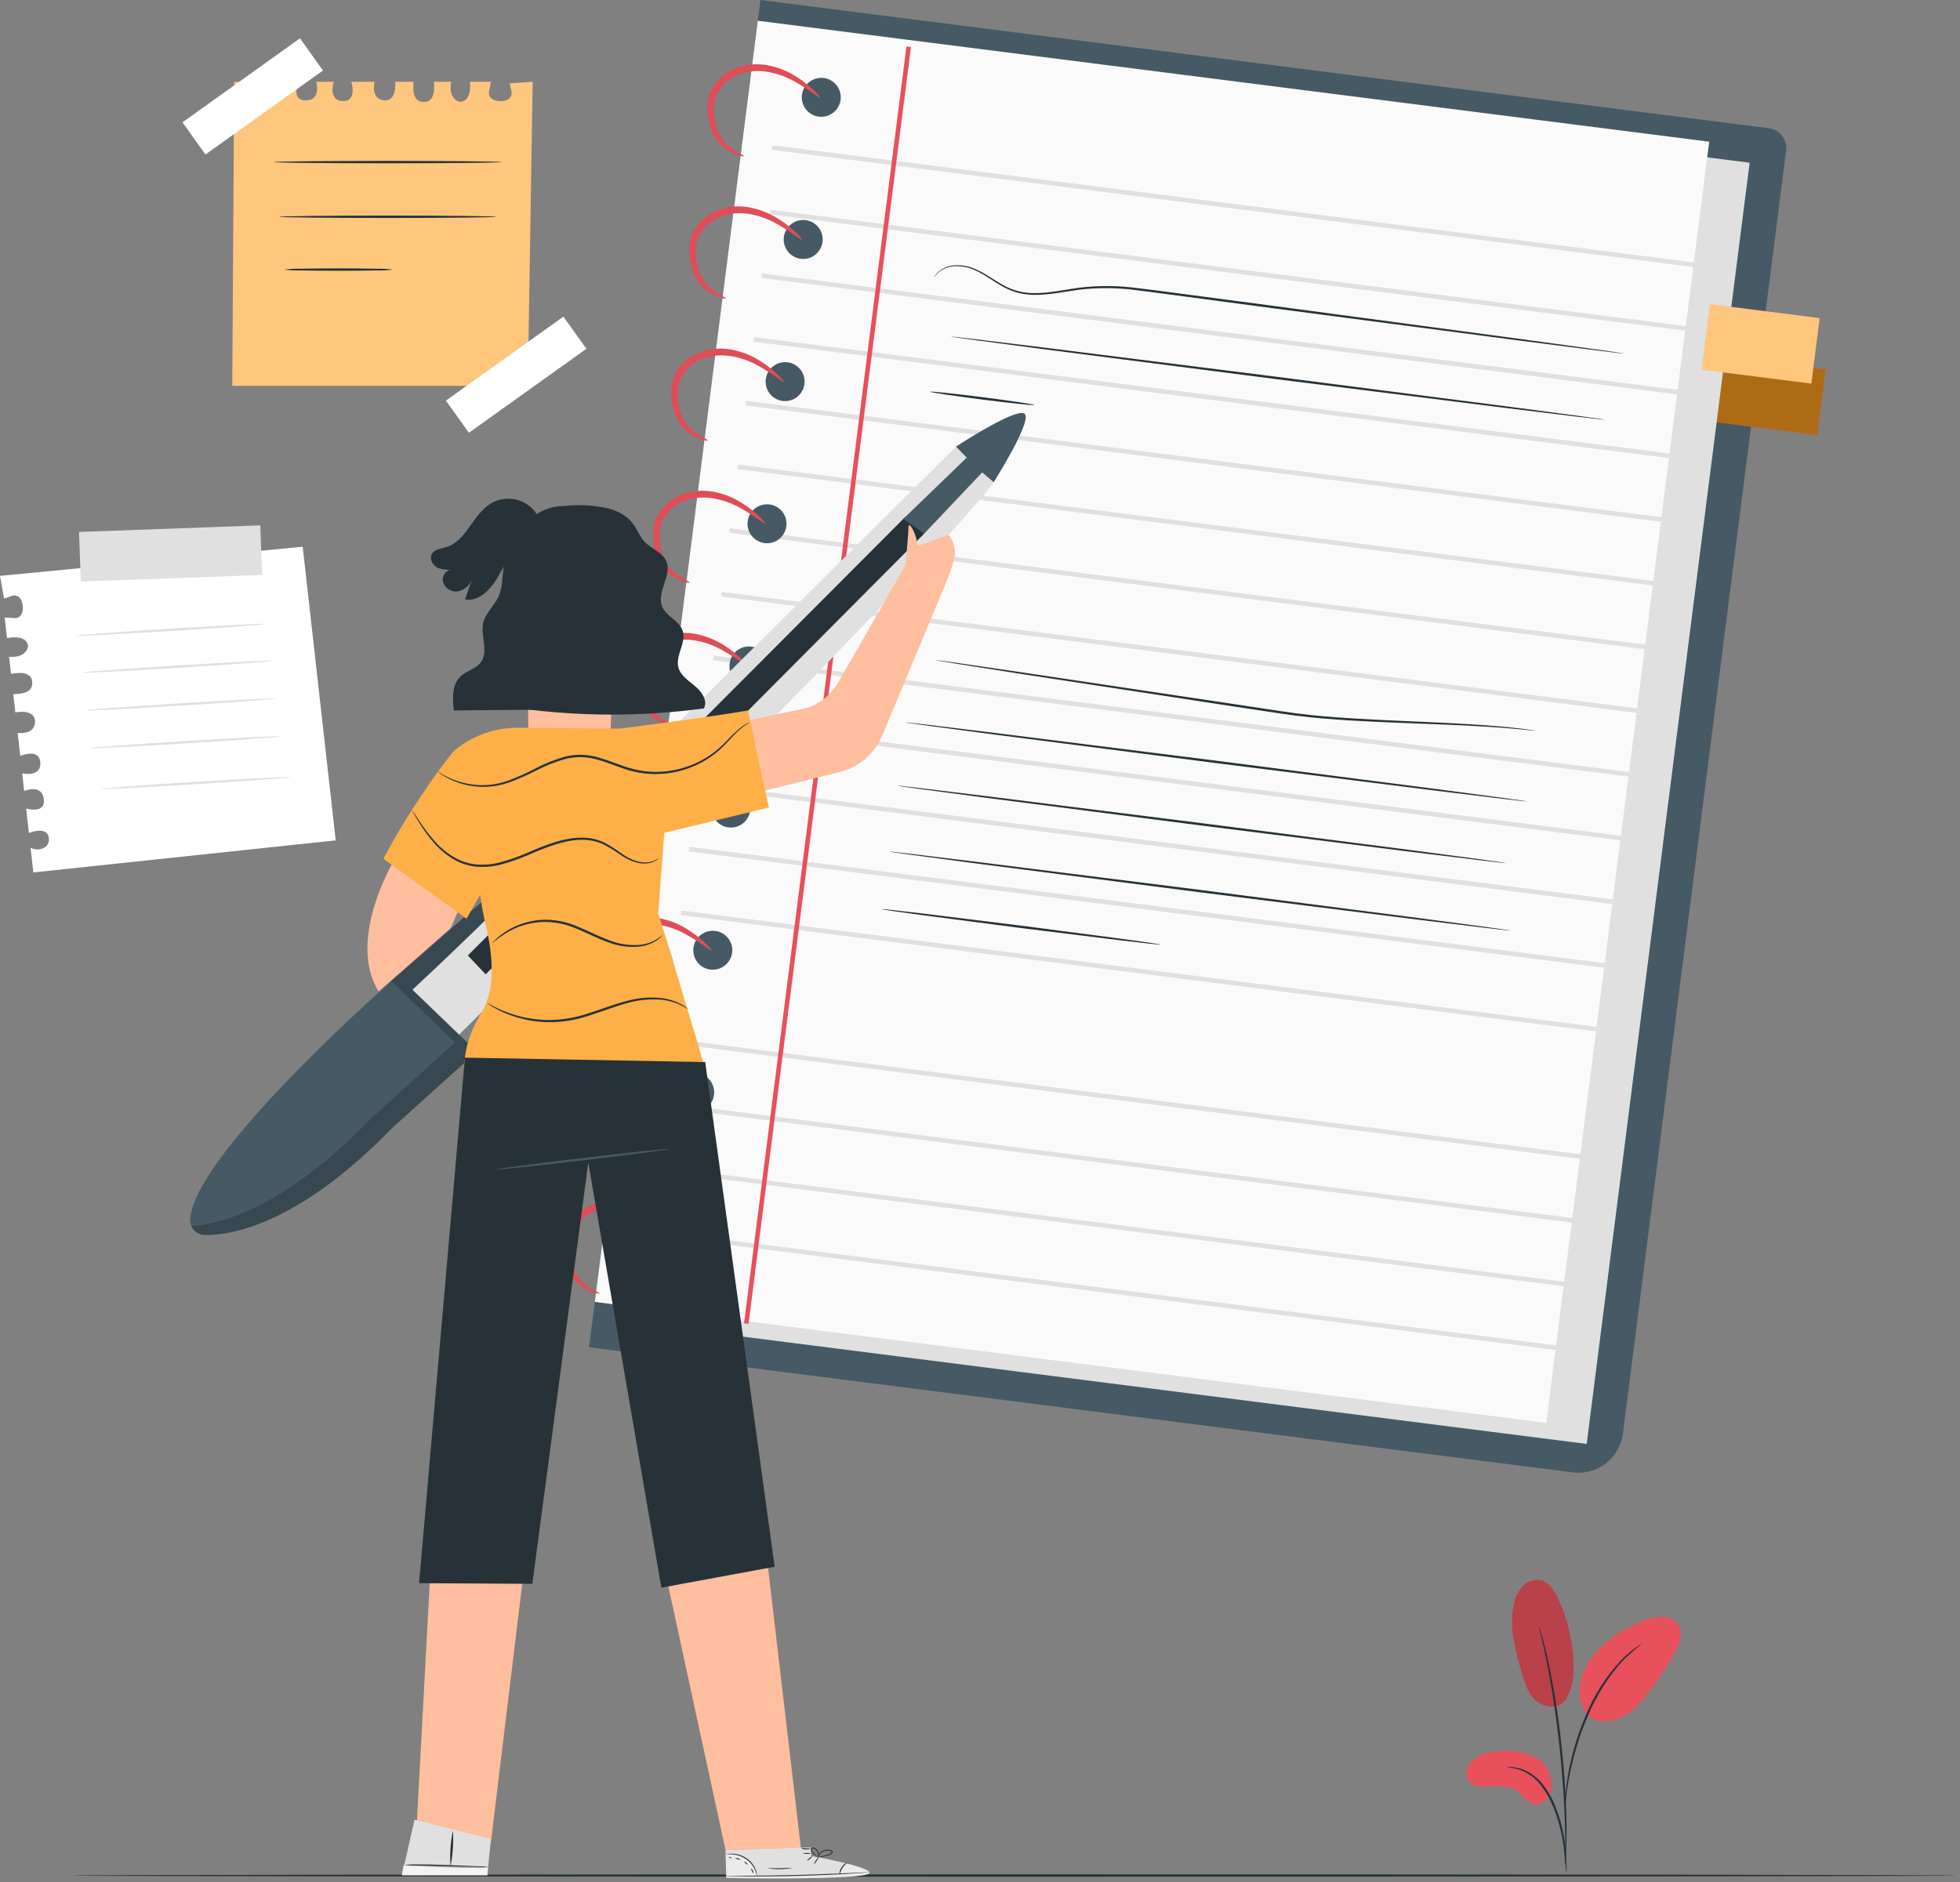 <svg width="431" height="414" viewBox="0 0 431 414" fill="none" xmlns="http://www.w3.org/2000/svg">
<rect x="0" y="0" width="431" height="414" fill="#808080" stroke="none"/>
<g clip-path="url(#clip0)">
<path d="M7.329 191.886L73.82 184.836L66.563 120.25L0 126.657L0.905 131.668L2.893 130.963C4.207 130.899 4.796 131.744 4.98 133.046C4.984 133.075 4.988 133.103 4.991 133.132C5.139 134.449 4.833 135.681 3.537 135.959L1.028 135.807L1.539 140.351C1.539 140.351 5.955 139.338 6.158 142.151C6.158 142.151 5.965 144.753 2.001 144.463L2.427 148.253C2.427 148.253 6.837 147.048 7.082 149.96C7.291 152.432 4.724 152.614 2.925 152.688L3.374 156.686C3.374 156.686 7.765 155.783 7.703 158.764C7.641 161.745 3.88 161.189 3.88 161.189L4.452 166.28C4.452 166.28 8.511 164.5 8.852 167.535C9.193 170.57 5.927 170.346 4.882 170.104L5.317 173.974C5.317 173.974 9.458 172.202 9.651 176.1C9.796 179.025 5.75 177.832 5.75 177.832L6.355 183.217C6.355 183.217 10.419 181.484 10.745 184.386C10.977 186.451 8.487 187.438 6.718 186.447L7.329 191.886Z" fill="white"/>
<path d="M57.236 115.551L17.374 117L17.771 127.912L57.633 126.462L57.236 115.551Z" fill="#E0E0E0"/>
<path d="M58.408 137.233C57.869 137.346 57.322 137.414 56.772 137.436C55.625 137.528 54.117 137.649 52.297 137.796C48.516 138.077 43.292 138.43 37.52 138.787C31.747 139.145 26.518 139.439 22.733 139.627C20.907 139.706 19.396 139.772 18.247 139.821C17.699 139.867 17.147 139.867 16.599 139.822C17.138 139.709 17.685 139.642 18.235 139.619C19.381 139.527 20.889 139.406 22.71 139.259C26.49 138.978 31.715 138.625 37.488 138.268C43.26 137.91 48.488 137.616 52.274 137.428C54.099 137.349 55.61 137.284 56.759 137.234C57.308 137.188 57.859 137.188 58.408 137.233Z" fill="#E0E0E0"/>
<path d="M59.999 145.331C59.46 145.443 58.913 145.511 58.362 145.534C57.216 145.626 55.708 145.747 53.887 145.894C50.107 146.175 44.883 146.528 39.111 146.885C33.337 147.243 28.109 147.537 24.323 147.724C22.498 147.804 20.987 147.869 19.838 147.919C19.29 147.965 18.738 147.965 18.189 147.92C18.728 147.807 19.276 147.739 19.826 147.717C20.972 147.625 22.48 147.503 24.301 147.357C28.081 147.075 33.305 146.723 39.079 146.365C44.851 146.008 50.079 145.713 53.865 145.526C55.69 145.447 57.201 145.381 58.35 145.331C58.899 145.286 59.45 145.285 59.999 145.331Z" fill="#E0E0E0"/>
<path d="M60.577 153.647C60.038 153.76 59.491 153.828 58.941 153.85C57.794 153.942 56.286 154.064 54.465 154.21C50.685 154.491 45.461 154.844 39.69 155.201C33.916 155.559 28.687 155.854 24.901 156.041C23.076 156.12 21.566 156.186 20.416 156.236C19.868 156.281 19.316 156.281 18.768 156.236C19.306 156.123 19.854 156.056 20.404 156.033C21.55 155.941 23.058 155.82 24.879 155.673C28.659 155.392 33.883 155.039 39.657 154.682C45.429 154.324 50.657 154.03 54.443 153.842C56.268 153.763 57.779 153.698 58.928 153.648C59.477 153.602 60.028 153.602 60.577 153.647Z" fill="#E0E0E0"/>
<path d="M61.589 161.96C61.05 162.072 60.503 162.14 59.953 162.162C58.806 162.255 57.299 162.376 55.478 162.523C51.698 162.804 46.474 163.157 40.702 163.514C34.928 163.872 29.7 164.166 25.914 164.353C24.089 164.433 22.578 164.498 21.429 164.548C20.88 164.594 20.328 164.594 19.78 164.549C20.319 164.436 20.866 164.368 21.416 164.346C22.562 164.254 24.07 164.132 25.891 163.986C29.671 163.704 34.896 163.352 40.669 162.994C46.441 162.637 51.669 162.342 55.455 162.155C57.28 162.076 58.791 162.01 59.94 161.96C60.489 161.915 61.041 161.914 61.589 161.96Z" fill="#E0E0E0"/>
<path d="M63.903 170.921C63.364 171.033 62.817 171.101 62.267 171.123C61.12 171.216 59.612 171.337 57.792 171.483C54.011 171.765 48.787 172.117 43.016 172.475C37.242 172.832 32.014 173.127 28.228 173.314C26.403 173.393 24.892 173.459 23.743 173.509C23.194 173.555 22.642 173.555 22.094 173.51C22.633 173.397 23.18 173.329 23.73 173.307C24.877 173.214 26.384 173.093 28.205 172.947C31.985 172.665 37.21 172.313 42.983 171.955C48.755 171.598 53.983 171.303 57.769 171.116C59.594 171.037 61.105 170.971 62.254 170.921C62.803 170.875 63.355 170.875 63.903 170.921Z" fill="#E0E0E0"/>
<path d="M51.493 17.992L51.074 84.855H116.066L117.132 17.992L112.051 18.332L112.53 20.386C112.446 21.699 111.541 22.19 110.226 22.228C110.198 22.228 110.169 22.229 110.14 22.229C108.815 22.229 107.624 21.787 107.493 20.468L107.924 17.992H103.351C103.351 17.992 103.865 22.493 101.047 22.382C101.047 22.382 98.483 21.9 99.213 17.992H95.4C95.4 17.992 96.105 22.509 93.184 22.428C90.703 22.359 90.81 19.789 90.937 17.992H86.914C86.914 17.992 87.321 22.456 84.365 22.062C81.41 21.668 82.382 17.992 82.382 17.992H77.259C77.259 17.992 78.575 22.224 75.521 22.224C72.467 22.224 73.054 19.004 73.412 17.992H69.517C69.517 17.992 70.815 22.305 66.921 22.062C63.997 21.879 65.635 17.992 65.635 17.992H60.216C60.216 17.992 61.484 22.224 58.564 22.224C56.485 22.224 55.783 19.64 56.965 17.992H51.493Z" fill="#FFC67D"/>
<path d="M65.963 8.433L40.127 26.906L45.184 33.978L71.019 15.505L65.963 8.433Z" fill="white"/>
<path d="M123.89 69.64L98.055 88.113L103.111 95.185L128.947 76.712L123.89 69.64Z" fill="white"/>
<path d="M110.239 35.651C110.073 35.691 109.902 35.709 109.731 35.703C109.339 35.717 108.858 35.733 108.276 35.752C106.932 35.773 105.123 35.801 102.922 35.835C98.402 35.882 92.157 35.911 85.26 35.911C78.36 35.911 72.115 35.882 67.594 35.835C65.394 35.801 63.584 35.773 62.241 35.752C61.659 35.733 61.178 35.717 60.786 35.703C60.615 35.709 60.444 35.691 60.278 35.651C60.444 35.611 60.615 35.593 60.786 35.599C61.178 35.585 61.659 35.569 62.241 35.55C63.584 35.529 65.394 35.501 67.594 35.467C72.115 35.42 78.36 35.391 85.26 35.391C92.157 35.391 98.402 35.42 102.922 35.467C105.123 35.501 106.932 35.529 108.276 35.55C108.858 35.569 109.339 35.585 109.731 35.599C109.902 35.593 110.073 35.611 110.239 35.651Z" fill="#263238"/>
<path d="M109.086 47.678C108.927 47.719 108.764 47.736 108.601 47.731C108.223 47.744 107.765 47.76 107.212 47.78C105.924 47.801 104.198 47.828 102.103 47.862C97.789 47.91 91.83 47.939 85.248 47.939C78.664 47.939 72.704 47.91 68.39 47.862C66.295 47.828 64.569 47.801 63.281 47.78C62.728 47.76 62.27 47.744 61.892 47.731C61.729 47.736 61.566 47.719 61.408 47.678C61.566 47.638 61.729 47.62 61.892 47.626C62.27 47.612 62.728 47.596 63.281 47.577C64.569 47.556 66.295 47.528 68.39 47.494C72.704 47.447 78.664 47.418 85.248 47.418C91.83 47.418 97.789 47.447 102.103 47.494C104.198 47.528 105.924 47.556 107.212 47.577C107.765 47.596 108.223 47.612 108.601 47.626C108.764 47.62 108.927 47.638 109.086 47.678Z" fill="#263238"/>
<path d="M86.388 59.291C85.23 59.441 84.062 59.502 82.895 59.476C80.737 59.523 77.755 59.552 74.463 59.552C71.169 59.552 68.187 59.523 66.029 59.476C64.862 59.502 63.695 59.441 62.537 59.291C63.695 59.142 64.862 59.081 66.029 59.107C68.187 59.06 71.169 59.031 74.463 59.031C77.755 59.031 80.737 59.06 82.895 59.107C84.062 59.081 85.23 59.142 86.388 59.291Z" fill="#263238"/>
<path d="M430.177 412.51C430.177 412.654 337.479 412.771 223.157 412.771C108.795 412.771 16.117 412.654 16.117 412.51C16.117 412.367 108.795 412.25 223.157 412.25C337.479 412.25 430.177 412.367 430.177 412.51Z" fill="#263238"/>
<path d="M344.341 373.729C342.569 376.259 339.127 375.421 337.531 373.877C335.934 372.333 335.26 370.095 334.646 367.961C333.243 363.085 331.828 357.969 332.871 353.004C333.123 351.499 333.784 350.092 334.782 348.937C335.287 348.369 335.933 347.943 336.655 347.703C337.377 347.462 338.15 347.416 338.895 347.568C340.631 348.027 341.71 349.727 342.49 351.344C344.786 356.119 345.99 361.346 346.013 366.645C346.179 369.121 345.596 371.589 344.341 373.729Z" fill="#E8505B"/>
<path opacity="0.2" d="M344.341 373.729C342.569 376.259 339.127 375.421 337.531 373.877C335.934 372.333 335.26 370.095 334.646 367.961C333.243 363.085 331.828 357.969 332.871 353.004C333.123 351.499 333.784 350.092 334.782 348.937C335.287 348.369 335.933 347.943 336.655 347.703C337.377 347.462 338.15 347.416 338.895 347.568C340.631 348.027 341.71 349.727 342.49 351.344C344.786 356.119 345.99 361.346 346.013 366.645C346.179 369.121 345.596 371.589 344.341 373.729Z" fill="black"/>
<path d="M337.704 386.54C334.735 385.146 331.398 384.741 328.181 385.382C326.423 385.538 324.767 386.277 323.477 387.483C322.301 388.78 322.079 391.064 323.428 392.179C324.299 392.768 325.348 393.034 326.395 392.932C328.912 392.902 331.705 392.459 333.716 393.974C334.864 394.838 335.628 396.275 337 396.7C337.686 396.858 338.406 396.789 339.05 396.503C339.693 396.217 340.226 395.728 340.568 395.112C341.222 393.85 341.366 392.386 340.972 391.021C340.809 390.073 340.429 389.175 339.863 388.398C339.296 387.621 338.557 386.985 337.704 386.54Z" fill="#E8505B"/>
<path d="M349.205 377.36C348.295 376.171 347.689 374.778 347.44 373.302C347.19 371.825 347.304 370.311 347.772 368.889C348.744 366.048 350.48 363.53 352.79 361.611C355.411 359.277 358.463 357.477 361.774 356.31C363.055 355.793 364.433 355.559 365.814 355.624C366.503 355.664 367.173 355.872 367.764 356.229C368.355 356.587 368.849 357.083 369.205 357.675C370.15 359.479 369.244 361.666 368.263 363.45C366.535 366.596 364.562 369.6 362.362 372.436C360.594 374.716 358.568 376.966 355.872 377.996C353.177 379.026 350.377 378.905 348.948 377.036" fill="#E8505B"/>
<path d="M344.461 411.891C344.367 411.515 344.313 411.129 344.301 410.742C344.219 409.905 344.117 408.855 343.995 407.605C343.839 406.06 343.604 404.524 343.29 403.003C342.878 401.151 342.319 399.335 341.617 397.572C340.929 395.812 339.996 394.157 338.844 392.658C337.906 391.438 336.709 390.443 335.338 389.744C334.408 389.283 333.412 388.972 332.385 388.824C331.999 388.809 331.615 388.754 331.241 388.658C331.627 388.61 332.018 388.604 332.405 388.64C333.471 388.721 334.514 388.993 335.484 389.442C336.927 390.123 338.193 391.129 339.183 392.382C340.384 393.901 341.353 395.591 342.057 397.395C342.77 399.183 343.325 401.03 343.718 402.914C344.015 404.454 344.22 406.01 344.33 407.574C344.429 408.906 344.467 409.985 344.485 410.731C344.519 411.117 344.511 411.506 344.461 411.891Z" fill="#263238"/>
<path d="M344.244 409.476C344.213 409.3 344.203 409.121 344.213 408.942C344.214 408.542 344.216 408.037 344.217 407.417C344.221 406.094 344.22 404.178 344.15 401.812C344.032 397.082 343.625 390.551 342.838 383.373C342.046 376.193 340.995 369.734 340.038 365.1C339.812 363.939 339.584 362.893 339.369 361.978C339.165 361.061 338.99 360.27 338.821 359.63C338.676 359.028 338.559 358.537 338.465 358.147C338.413 357.976 338.382 357.8 338.372 357.621C338.453 357.78 338.515 357.948 338.557 358.121C338.673 358.505 338.82 358.989 339 359.583C339.196 360.217 339.397 361.003 339.627 361.916C339.867 362.828 340.118 363.871 340.366 365.03C341.673 371.07 342.656 377.176 343.31 383.321C344.098 390.514 344.453 397.063 344.485 401.806C344.513 404.178 344.463 406.097 344.402 407.422C344.364 408.041 344.333 408.546 344.309 408.946C344.308 409.125 344.287 409.303 344.244 409.476Z" fill="#263238"/>
<path d="M344.213 396.843C344.175 396.312 344.179 395.78 344.224 395.25C344.283 394.226 344.423 392.746 344.712 390.933C345.061 388.812 345.53 386.712 346.116 384.643C346.816 382.104 347.694 379.617 348.746 377.201C350.571 372.758 353.188 368.683 356.47 365.175C357.039 364.574 357.646 364.01 358.286 363.486C358.565 363.25 358.812 363.015 359.063 362.829L359.768 362.343C360.192 362.022 360.64 361.735 361.109 361.484C359.564 362.7 358.095 364.01 356.712 365.407C353.539 368.944 350.992 372.996 349.181 377.39C348.138 379.787 347.255 382.25 346.536 384.763C345.935 386.813 345.436 388.891 345.043 390.99C344.714 392.785 344.523 394.25 344.408 395.265C344.384 395.795 344.319 396.323 344.213 396.843Z" fill="#263238"/>
<path d="M345.876 323.842L129.528 296.329L167.212 0L388.93 28.196C390.095 28.344 391.152 28.949 391.871 29.877C392.59 30.805 392.91 31.98 392.762 33.145L356.877 315.323C356.548 317.912 355.204 320.264 353.141 321.861C351.078 323.459 348.464 324.171 345.876 323.842Z" fill="#455A64"/>
<path d="M374.618 77.856L372.785 92.269L399.604 95.68L401.437 81.267L374.618 77.856Z" fill="#E8505B"/>
<path d="M374.618 77.856L372.785 92.269L399.604 95.68L401.437 81.267L374.618 77.856Z" fill="#AE6B16"/>
<path d="M384.743 35.794L175.524 9.188L139.689 290.973L348.908 317.58L384.743 35.794Z" fill="#E0E0E0"/>
<path d="M375.851 31.169L166.632 4.562L130.797 286.348L340.016 312.955L375.851 31.169Z" fill="#FAFAFA"/>
<path d="M169.809 32.453L378.294 58.966" stroke="#E0E0E0" stroke-miterlimit="10"/>
<path d="M169.344 46.629L377.83 73.142" stroke="#E0E0E0" stroke-miterlimit="10"/>
<path d="M167.562 60.641L376.048 87.154" stroke="#E0E0E0" stroke-miterlimit="10"/>
<path d="M165.781 74.652L374.266 101.166" stroke="#E0E0E0" stroke-miterlimit="10"/>
<path d="M163.999 88.664L372.484 115.177" stroke="#E0E0E0" stroke-miterlimit="10"/>
<path d="M162.217 102.676L370.702 129.189" stroke="#E0E0E0" stroke-miterlimit="10"/>
<path d="M160.435 116.688L368.92 143.201" stroke="#E0E0E0" stroke-miterlimit="10"/>
<path d="M158.653 130.699L367.139 157.213" stroke="#E0E0E0" stroke-miterlimit="10"/>
<path d="M156.871 144.711L365.357 171.224" stroke="#E0E0E0" stroke-miterlimit="10"/>
<path d="M155.089 158.723L363.575 185.236" stroke="#E0E0E0" stroke-miterlimit="10"/>
<path d="M153.308 172.734L361.793 199.248" stroke="#E0E0E0" stroke-miterlimit="10"/>
<path d="M151.526 186.746L360.011 213.259" stroke="#E0E0E0" stroke-miterlimit="10"/>
<path d="M149.744 200.758L358.229 227.271" stroke="#E0E0E0" stroke-miterlimit="10"/>
<path d="M146.18 228.781L354.666 255.295" stroke="#E0E0E0" stroke-miterlimit="10"/>
<path d="M144.398 242.793L352.883 269.306" stroke="#E0E0E0" stroke-miterlimit="10"/>
<path d="M142.616 256.805L351.102 283.318" stroke="#E0E0E0" stroke-miterlimit="10"/>
<path d="M140.834 270.816L349.32 297.33" stroke="#E0E0E0" stroke-miterlimit="10"/>
<path d="M199.82 10.285L164.108 291.099" stroke="#E8505B" stroke-miterlimit="10"/>
<path d="M184.848 21.946C184.741 22.788 184.387 23.578 183.831 24.218C183.274 24.858 182.541 25.319 181.722 25.542C180.904 25.765 180.038 25.741 179.234 25.472C178.43 25.203 177.723 24.701 177.204 24.031C176.685 23.36 176.376 22.551 176.317 21.705C176.257 20.859 176.45 20.014 176.871 19.278C177.292 18.541 177.922 17.946 178.681 17.568C179.44 17.189 180.294 17.044 181.135 17.151C181.694 17.223 182.233 17.403 182.722 17.682C183.211 17.962 183.64 18.335 183.985 18.78C184.329 19.225 184.583 19.734 184.731 20.277C184.879 20.82 184.919 21.388 184.848 21.946Z" fill="#455A64"/>
<path d="M180.872 53.212C180.765 54.053 180.411 54.844 179.855 55.484C179.298 56.124 178.564 56.585 177.746 56.808C176.928 57.031 176.062 57.007 175.258 56.737C174.453 56.468 173.747 55.967 173.228 55.296C172.708 54.626 172.4 53.816 172.341 52.97C172.281 52.124 172.474 51.28 172.895 50.543C173.316 49.807 173.946 49.212 174.705 48.833C175.464 48.455 176.318 48.31 177.159 48.417C177.718 48.488 178.257 48.669 178.746 48.948C179.235 49.227 179.664 49.6 180.009 50.045C180.353 50.491 180.607 51 180.755 51.543C180.903 52.086 180.943 52.653 180.872 53.212Z" fill="#455A64"/>
<path d="M176.895 84.478C176.788 85.319 176.434 86.11 175.878 86.75C175.322 87.39 174.588 87.85 173.77 88.074C172.952 88.297 172.085 88.272 171.281 88.003C170.477 87.734 169.77 87.233 169.251 86.562C168.732 85.891 168.423 85.082 168.364 84.236C168.305 83.39 168.498 82.545 168.919 81.809C169.339 81.073 169.969 80.478 170.728 80.099C171.487 79.721 172.341 79.576 173.183 79.683C174.311 79.826 175.336 80.412 176.032 81.311C176.728 82.21 177.039 83.349 176.895 84.478Z" fill="#455A64"/>
<path d="M172.919 115.743C172.812 116.584 172.458 117.375 171.902 118.015C171.346 118.655 170.612 119.116 169.794 119.339C168.975 119.562 168.109 119.538 167.305 119.269C166.501 119 165.794 118.498 165.275 117.828C164.756 117.157 164.447 116.348 164.388 115.502C164.329 114.655 164.522 113.811 164.943 113.075C165.363 112.338 165.993 111.743 166.752 111.365C167.511 110.986 168.365 110.841 169.207 110.948C169.765 111.019 170.304 111.2 170.793 111.479C171.282 111.759 171.711 112.132 172.056 112.577C172.401 113.022 172.654 113.531 172.803 114.074C172.951 114.617 172.99 115.184 172.919 115.743Z" fill="#455A64"/>
<path d="M168.943 147.009C168.836 147.85 168.482 148.641 167.926 149.281C167.37 149.921 166.636 150.382 165.818 150.605C164.999 150.828 164.133 150.803 163.329 150.534C162.525 150.265 161.818 149.764 161.299 149.093C160.78 148.423 160.471 147.613 160.412 146.767C160.353 145.921 160.546 145.077 160.966 144.34C161.387 143.604 162.017 143.009 162.776 142.63C163.535 142.252 164.389 142.107 165.23 142.214C166.359 142.357 167.384 142.943 168.08 143.842C168.776 144.742 169.087 145.881 168.943 147.009Z" fill="#455A64"/>
<path d="M164.967 178.274C164.86 179.116 164.506 179.906 163.95 180.547C163.393 181.187 162.66 181.647 161.842 181.87C161.023 182.094 160.157 182.069 159.353 181.8C158.549 181.531 157.842 181.029 157.323 180.359C156.804 179.688 156.495 178.879 156.436 178.033C156.377 177.187 156.57 176.342 156.99 175.606C157.411 174.869 158.041 174.274 158.8 173.896C159.559 173.517 160.413 173.373 161.254 173.48C161.813 173.551 162.352 173.731 162.841 174.01C163.33 174.29 163.759 174.663 164.104 175.108C164.449 175.553 164.702 176.062 164.85 176.605C164.999 177.149 165.038 177.716 164.967 178.274Z" fill="#455A64"/>
<path d="M160.991 209.54C160.884 210.381 160.53 211.172 159.974 211.812C159.417 212.452 158.684 212.913 157.865 213.136C157.047 213.359 156.181 213.335 155.377 213.066C154.573 212.797 153.866 212.295 153.347 211.624C152.828 210.954 152.519 210.144 152.46 209.298C152.4 208.452 152.593 207.608 153.014 206.871C153.435 206.135 154.065 205.54 154.824 205.162C155.583 204.783 156.437 204.638 157.278 204.745C157.837 204.816 158.376 204.997 158.865 205.276C159.354 205.555 159.783 205.928 160.128 206.374C160.473 206.819 160.726 207.328 160.874 207.871C161.023 208.414 161.062 208.981 160.991 209.54Z" fill="#455A64"/>
<path d="M157.015 240.806C156.908 241.647 156.554 242.438 155.998 243.078C155.441 243.718 154.708 244.179 153.889 244.402C153.071 244.625 152.205 244.6 151.401 244.331C150.597 244.062 149.89 243.561 149.371 242.89C148.852 242.22 148.543 241.41 148.484 240.564C148.424 239.718 148.617 238.873 149.038 238.137C149.459 237.401 150.089 236.806 150.848 236.427C151.607 236.049 152.461 235.904 153.302 236.011C154.43 236.154 155.455 236.74 156.152 237.639C156.848 238.538 157.159 239.677 157.015 240.806Z" fill="#455A64"/>
<path d="M153.039 272.071C152.932 272.913 152.578 273.703 152.022 274.343C151.465 274.983 150.732 275.444 149.913 275.667C149.095 275.89 148.229 275.866 147.425 275.597C146.62 275.328 145.914 274.826 145.395 274.156C144.875 273.485 144.567 272.676 144.508 271.83C144.448 270.984 144.641 270.139 145.062 269.403C145.483 268.666 146.113 268.071 146.872 267.693C147.631 267.314 148.485 267.169 149.326 267.276C149.885 267.347 150.424 267.528 150.913 267.807C151.402 268.087 151.831 268.46 152.176 268.905C152.52 269.35 152.774 269.859 152.922 270.402C153.07 270.945 153.11 271.513 153.039 272.071Z" fill="#455A64"/>
<path d="M163.616 34.357C163.6 34.409 163.439 34.406 163.139 34.351C162.7 34.274 162.269 34.158 161.851 34.005C160.28 33.407 158.9 32.398 157.854 31.082C157.138 30.158 156.584 29.119 156.215 28.009C155.794 26.74 155.575 25.413 155.566 24.076C155.507 22.555 155.814 21.043 156.461 19.665C157.225 18.22 158.338 16.988 159.699 16.083C161.037 15.18 162.553 14.574 164.145 14.307C165.606 14.068 167.095 14.07 168.555 14.311C170.978 14.733 173.287 15.649 175.341 17.003C176.704 17.881 177.976 18.892 179.14 20.022C179.954 20.821 180.346 21.321 180.276 21.399C180.203 21.482 179.674 21.136 178.752 20.491C177.475 19.572 176.147 18.725 174.777 17.952C172.789 16.822 170.609 16.07 168.346 15.735C167.039 15.558 165.712 15.584 164.413 15.814C163.039 16.064 161.733 16.596 160.575 17.376C159.427 18.138 158.48 19.167 157.817 20.375C157.266 21.533 156.988 22.802 157.005 24.085C156.979 25.279 157.129 26.47 157.451 27.62C157.731 28.619 158.168 29.567 158.745 30.429C159.232 31.139 159.816 31.777 160.48 32.325C160.989 32.747 161.534 33.125 162.108 33.454C162.58 33.738 162.986 33.892 163.24 34.053C163.499 34.201 163.631 34.305 163.616 34.357Z" fill="#E8505B"/>
<path d="M159.64 65.623C159.624 65.674 159.463 65.671 159.163 65.617C158.724 65.54 158.293 65.424 157.875 65.271C156.304 64.673 154.924 63.664 153.878 62.348C153.162 61.424 152.608 60.384 152.239 59.274C151.818 58.005 151.599 56.678 151.59 55.341C151.53 53.821 151.837 52.308 152.485 50.931C153.249 49.486 154.362 48.254 155.723 47.348C157.061 46.445 158.577 45.84 160.169 45.572C161.63 45.334 163.119 45.335 164.579 45.576C167.002 45.999 169.311 46.915 171.365 48.268C172.728 49.147 174 50.158 175.164 51.288C175.978 52.087 176.37 52.586 176.3 52.665C176.227 52.748 175.698 52.401 174.776 51.756C173.498 50.838 172.171 49.991 170.801 49.218C168.813 48.087 166.632 47.336 164.37 47.001C163.063 46.823 161.736 46.85 160.437 47.08C159.063 47.33 157.757 47.861 156.599 48.642C155.451 49.404 154.504 50.433 153.841 51.641C153.289 52.799 153.012 54.068 153.029 55.35C153.003 56.544 153.153 57.736 153.475 58.886C153.755 59.885 154.192 60.833 154.769 61.695C155.256 62.405 155.84 63.043 156.504 63.59C157.013 64.013 157.558 64.391 158.132 64.72C158.604 65.004 159.01 65.158 159.264 65.318C159.523 65.467 159.655 65.571 159.64 65.623Z" fill="#E8505B"/>
<path d="M155.663 96.892C155.648 96.944 155.486 96.941 155.187 96.886C154.748 96.809 154.317 96.693 153.898 96.54C152.328 95.943 150.947 94.933 149.902 93.618C149.185 92.693 148.631 91.654 148.262 90.544C147.842 89.275 147.623 87.948 147.613 86.611C147.554 85.09 147.861 83.578 148.508 82.201C149.272 80.755 150.385 79.523 151.746 78.618C153.085 77.715 154.601 77.109 156.193 76.842C157.653 76.603 159.142 76.605 160.602 76.846C163.025 77.268 165.335 78.185 167.388 79.538C168.751 80.416 170.024 81.428 171.187 82.557C172.002 83.356 172.393 83.856 172.324 83.934C172.25 84.017 171.722 83.671 170.8 83.026C169.522 82.108 168.195 81.26 166.824 80.488C164.836 79.357 162.656 78.605 160.394 78.27C159.086 78.093 157.759 78.119 156.46 78.349C155.087 78.599 153.78 79.131 152.623 79.911C151.474 80.673 150.528 81.702 149.864 82.91C149.313 84.068 149.035 85.338 149.053 86.62C149.027 87.814 149.177 89.005 149.498 90.156C149.779 91.154 150.216 92.102 150.792 92.964C151.279 93.674 151.863 94.312 152.527 94.86C153.037 95.282 153.581 95.66 154.155 95.989C154.628 96.273 155.033 96.427 155.287 96.588C155.547 96.737 155.678 96.841 155.663 96.892Z" fill="#E8505B"/>
<path d="M151.687 128.158C151.672 128.209 151.51 128.207 151.211 128.152C150.772 128.075 150.341 127.959 149.922 127.806C148.352 127.208 146.971 126.199 145.926 124.883C145.209 123.959 144.655 122.919 144.286 121.809C143.866 120.54 143.647 119.213 143.637 117.876C143.578 116.356 143.885 114.843 144.532 113.466C145.296 112.021 146.409 110.789 147.77 109.883C149.109 108.981 150.625 108.375 152.217 108.108C153.677 107.869 155.166 107.87 156.626 108.112C159.049 108.534 161.359 109.45 163.412 110.803C164.775 111.682 166.048 112.693 167.211 113.823C168.026 114.622 168.417 115.122 168.348 115.2C168.274 115.283 167.745 114.937 166.824 114.291C165.546 113.373 164.219 112.526 162.848 111.753C160.86 110.623 158.68 109.871 156.418 109.536C155.11 109.358 153.783 109.385 152.484 109.615C151.111 109.865 149.804 110.397 148.647 111.177C147.498 111.939 146.552 112.968 145.888 114.176C145.337 115.334 145.059 116.603 145.077 117.885C145.051 119.08 145.201 120.271 145.522 121.421C145.803 122.42 146.239 123.368 146.816 124.23C147.303 124.94 147.887 125.578 148.551 126.125C149.06 126.548 149.605 126.926 150.179 127.255C150.651 127.539 151.057 127.693 151.311 127.854C151.57 128.002 151.702 128.106 151.687 128.158Z" fill="#E8505B"/>
<path d="M147.711 159.423C147.696 159.475 147.534 159.472 147.235 159.418C146.796 159.34 146.365 159.225 145.946 159.072C144.376 158.474 142.995 157.464 141.949 156.149C141.233 155.224 140.679 154.185 140.31 153.075C139.89 151.806 139.671 150.479 139.661 149.142C139.602 147.622 139.909 146.109 140.556 144.732C141.32 143.286 142.433 142.055 143.794 141.149C145.132 140.246 146.649 139.641 148.241 139.373C149.701 139.135 151.19 139.136 152.65 139.377C155.073 139.8 157.383 140.716 159.436 142.069C160.799 142.948 162.072 143.959 163.235 145.089C164.05 145.888 164.441 146.387 164.372 146.466C164.298 146.549 163.769 146.202 162.848 145.557C161.57 144.639 160.243 143.791 158.872 143.019C156.884 141.888 154.704 141.136 152.442 140.802C151.134 140.624 149.807 140.65 148.508 140.88C147.135 141.13 145.828 141.662 144.671 142.443C143.522 143.204 142.576 144.234 141.912 145.442C141.361 146.6 141.083 147.869 141.101 149.151C141.074 150.345 141.225 151.537 141.546 152.687C141.827 153.686 142.263 154.634 142.84 155.496C143.327 156.205 143.911 156.843 144.575 157.391C145.084 157.814 145.629 158.192 146.203 158.521C146.675 158.805 147.081 158.959 147.335 159.119C147.594 159.268 147.726 159.372 147.711 159.423Z" fill="#E8505B"/>
<path d="M143.735 190.689C143.72 190.741 143.558 190.738 143.259 190.683C142.82 190.606 142.389 190.49 141.97 190.337C140.4 189.74 139.019 188.73 137.973 187.415C137.257 186.49 136.703 185.451 136.334 184.341C135.914 183.072 135.694 181.745 135.685 180.408C135.626 178.887 135.933 177.375 136.58 175.997C137.344 174.552 138.457 173.32 139.818 172.415C141.156 171.512 142.673 170.906 144.265 170.639C145.725 170.4 147.214 170.402 148.674 170.643C151.097 171.065 153.407 171.981 155.46 173.335C156.823 174.213 158.096 175.225 159.259 176.354C160.074 177.153 160.465 177.653 160.396 177.731C160.322 177.814 159.793 177.468 158.871 176.823C157.594 175.904 156.267 175.057 154.896 174.284C152.908 173.154 150.728 172.402 148.466 172.067C147.158 171.89 145.831 171.916 144.532 172.146C143.159 172.396 141.852 172.928 140.695 173.708C139.546 174.47 138.599 175.499 137.936 176.707C137.385 177.865 137.107 179.134 137.125 180.417C137.098 181.611 137.248 182.802 137.57 183.952C137.851 184.951 138.287 185.899 138.864 186.761C139.351 187.471 139.935 188.109 140.599 188.657C141.108 189.079 141.653 189.457 142.227 189.786C142.699 190.07 143.105 190.224 143.359 190.385C143.618 190.533 143.75 190.637 143.735 190.689Z" fill="#E8505B"/>
<path d="M139.759 221.955C139.744 222.006 139.582 222.004 139.282 221.949C138.844 221.872 138.412 221.756 137.994 221.603C136.423 221.005 135.043 219.996 133.997 218.68C133.281 217.756 132.727 216.716 132.358 215.606C131.937 214.337 131.718 213.01 131.709 211.673C131.65 210.153 131.957 208.64 132.604 207.263C133.368 205.818 134.481 204.586 135.842 203.68C137.18 202.777 138.696 202.172 140.288 201.904C141.749 201.666 143.238 201.667 144.698 201.908C147.121 202.331 149.431 203.247 151.484 204.6C152.847 205.479 154.12 206.49 155.283 207.62C156.098 208.419 156.489 208.918 156.419 208.997C156.346 209.08 155.817 208.734 154.895 208.088C153.618 207.17 152.291 206.323 150.92 205.55C148.932 204.42 146.752 203.668 144.49 203.333C143.182 203.155 141.855 203.182 140.556 203.412C139.182 203.662 137.876 204.194 136.719 204.974C135.57 205.736 134.623 206.765 133.96 207.973C133.409 209.131 133.131 210.4 133.148 211.682C133.122 212.876 133.272 214.068 133.594 215.218C133.874 216.217 134.311 217.165 134.888 218.027C135.375 218.737 135.959 219.375 136.623 219.922C137.132 220.345 137.677 220.723 138.251 221.052C138.723 221.336 139.129 221.49 139.383 221.65C139.642 221.799 139.774 221.903 139.759 221.955Z" fill="#E8505B"/>
<path d="M135.783 253.22C135.767 253.272 135.606 253.269 135.306 253.215C134.868 253.137 134.436 253.022 134.018 252.869C132.447 252.271 131.067 251.261 130.021 249.946C129.305 249.021 128.751 247.982 128.382 246.872C127.961 245.603 127.742 244.276 127.733 242.939C127.674 241.418 127.981 239.906 128.628 238.529C129.392 237.083 130.505 235.852 131.866 234.946C133.204 234.043 134.72 233.437 136.312 233.17C137.773 232.932 139.262 232.933 140.722 233.174C143.145 233.596 145.455 234.513 147.508 235.866C148.871 236.744 150.143 237.756 151.307 238.885C152.122 239.685 152.513 240.184 152.443 240.262C152.37 240.345 151.841 239.999 150.919 239.354C149.642 238.436 148.314 237.588 146.944 236.816C144.956 235.685 142.776 234.933 140.513 234.598C139.206 234.421 137.879 234.447 136.58 234.677C135.206 234.927 133.9 235.459 132.742 236.239C131.594 237.001 130.647 238.03 129.984 239.239C129.433 240.397 129.155 241.666 129.172 242.948C129.146 244.142 129.296 245.334 129.618 246.484C129.898 247.482 130.335 248.43 130.912 249.292C131.399 250.002 131.983 250.64 132.647 251.188C133.156 251.611 133.701 251.988 134.275 252.317C134.747 252.601 135.153 252.755 135.407 252.916C135.666 253.065 135.798 253.169 135.783 253.22Z" fill="#E8505B"/>
<path d="M131.807 284.486C131.791 284.538 131.63 284.535 131.33 284.48C130.891 284.403 130.46 284.287 130.042 284.134C128.471 283.536 127.091 282.527 126.045 281.211C125.329 280.287 124.775 279.247 124.406 278.138C123.985 276.869 123.766 275.541 123.757 274.205C123.698 272.684 124.005 271.171 124.652 269.794C125.416 268.349 126.529 267.117 127.89 266.212C129.228 265.309 130.744 264.703 132.336 264.436C133.797 264.197 135.286 264.199 136.746 264.44C139.169 264.862 141.478 265.778 143.532 267.132C144.895 268.01 146.167 269.021 147.331 270.151C148.146 270.95 148.537 271.45 148.467 271.528C148.394 271.611 147.865 271.265 146.943 270.62C145.666 269.701 144.338 268.854 142.968 268.081C140.98 266.951 138.8 266.199 136.537 265.864C135.23 265.686 133.903 265.713 132.604 265.943C131.23 266.193 129.924 266.725 128.766 267.505C127.618 268.267 126.671 269.296 126.008 270.504C125.457 271.662 125.179 272.931 125.196 274.214C125.17 275.408 125.32 276.599 125.642 277.749C125.922 278.748 126.359 279.696 126.936 280.558C127.423 281.268 128.007 281.906 128.671 282.454C129.18 282.876 129.725 283.254 130.299 283.583C130.771 283.867 131.177 284.021 131.431 284.182C131.69 284.33 131.822 284.434 131.807 284.486Z" fill="#E8505B"/>
<g opacity="0.2">
<path opacity="0.2" d="M163.616 34.357C163.6 34.409 163.439 34.406 163.139 34.351C162.7 34.274 162.269 34.158 161.851 34.005C160.28 33.407 158.9 32.398 157.854 31.082C157.138 30.158 156.584 29.119 156.215 28.009C155.794 26.74 155.575 25.413 155.566 24.076C155.507 22.555 155.814 21.043 156.461 19.665C157.225 18.22 158.338 16.988 159.699 16.083C161.037 15.18 162.553 14.574 164.145 14.307C165.606 14.068 167.095 14.07 168.555 14.311C170.978 14.733 173.287 15.649 175.341 17.003C176.704 17.881 177.976 18.892 179.14 20.022C179.954 20.821 180.346 21.321 180.276 21.399C180.203 21.482 179.674 21.136 178.752 20.491C177.475 19.572 176.147 18.725 174.777 17.952C172.789 16.822 170.609 16.07 168.346 15.735C167.039 15.558 165.712 15.584 164.413 15.814C163.039 16.064 161.733 16.596 160.575 17.376C159.427 18.138 158.48 19.167 157.817 20.375C157.266 21.533 156.988 22.802 157.005 24.085C156.979 25.279 157.129 26.47 157.451 27.62C157.731 28.619 158.168 29.567 158.745 30.429C159.232 31.139 159.816 31.777 160.48 32.325C160.989 32.747 161.534 33.125 162.108 33.454C162.58 33.738 162.986 33.892 163.24 34.053C163.499 34.201 163.631 34.305 163.616 34.357Z" fill="black"/>
<path opacity="0.2" d="M159.64 65.623C159.624 65.674 159.463 65.671 159.163 65.617C158.724 65.54 158.293 65.424 157.875 65.271C156.304 64.673 154.924 63.664 153.878 62.348C153.162 61.424 152.608 60.384 152.239 59.274C151.818 58.005 151.599 56.678 151.59 55.341C151.53 53.821 151.837 52.308 152.485 50.931C153.249 49.486 154.362 48.254 155.723 47.348C157.061 46.445 158.577 45.84 160.169 45.572C161.63 45.334 163.119 45.335 164.579 45.576C167.002 45.999 169.311 46.915 171.365 48.268C172.728 49.147 174 50.158 175.164 51.288C175.978 52.087 176.37 52.586 176.3 52.665C176.227 52.748 175.698 52.401 174.776 51.756C173.498 50.838 172.171 49.991 170.801 49.218C168.813 48.087 166.632 47.336 164.37 47.001C163.063 46.823 161.736 46.85 160.437 47.08C159.063 47.33 157.757 47.861 156.599 48.642C155.451 49.404 154.504 50.433 153.841 51.641C153.289 52.799 153.012 54.068 153.029 55.35C153.003 56.544 153.153 57.736 153.475 58.886C153.755 59.885 154.192 60.833 154.769 61.695C155.256 62.405 155.84 63.043 156.504 63.59C157.013 64.013 157.558 64.391 158.132 64.72C158.604 65.004 159.01 65.158 159.264 65.318C159.523 65.467 159.655 65.571 159.64 65.623Z" fill="black"/>
<path opacity="0.2" d="M155.663 96.888C155.648 96.94 155.486 96.937 155.187 96.882C154.748 96.805 154.317 96.689 153.898 96.536C152.328 95.939 150.947 94.929 149.902 93.614C149.185 92.689 148.631 91.65 148.262 90.54C147.842 89.271 147.623 87.944 147.613 86.607C147.554 85.086 147.861 83.574 148.508 82.197C149.272 80.751 150.385 79.52 151.746 78.614C153.085 77.711 154.601 77.106 156.193 76.838C157.653 76.6 159.142 76.601 160.602 76.842C163.025 77.264 165.335 78.181 167.388 79.534C168.751 80.412 170.024 81.424 171.187 82.553C172.002 83.353 172.393 83.852 172.324 83.93C172.25 84.013 171.722 83.667 170.8 83.022C169.522 82.104 168.195 81.256 166.824 80.484C164.836 79.353 162.656 78.601 160.394 78.266C159.086 78.089 157.759 78.115 156.46 78.345C155.087 78.595 153.78 79.127 152.623 79.907C151.474 80.669 150.528 81.698 149.864 82.907C149.313 84.064 149.035 85.334 149.053 86.616C149.027 87.81 149.177 89.001 149.498 90.152C149.779 91.15 150.216 92.098 150.792 92.96C151.279 93.67 151.863 94.308 152.527 94.856C153.037 95.278 153.581 95.656 154.155 95.985C154.628 96.269 155.033 96.423 155.287 96.584C155.547 96.733 155.678 96.837 155.663 96.888Z" fill="black"/>
<path opacity="0.2" d="M151.687 128.154C151.672 128.206 151.51 128.203 151.211 128.148C150.772 128.071 150.341 127.955 149.922 127.802C148.352 127.204 146.971 126.195 145.926 124.879C145.209 123.955 144.655 122.915 144.286 121.805C143.866 120.536 143.647 119.209 143.637 117.873C143.578 116.352 143.885 114.839 144.532 113.462C145.296 112.017 146.409 110.785 147.77 109.88C149.109 108.977 150.625 108.371 152.217 108.104C153.677 107.865 155.166 107.866 156.626 108.108C159.049 108.53 161.359 109.446 163.412 110.799C164.775 111.678 166.048 112.689 167.211 113.819C168.026 114.618 168.417 115.118 168.348 115.196C168.274 115.279 167.745 114.933 166.824 114.287C165.546 113.369 164.219 112.522 162.848 111.749C160.86 110.619 158.68 109.867 156.418 109.532C155.11 109.354 153.783 109.381 152.484 109.611C151.111 109.861 149.804 110.393 148.647 111.173C147.498 111.935 146.552 112.964 145.888 114.172C145.337 115.33 145.059 116.599 145.077 117.882C145.051 119.076 145.201 120.267 145.522 121.417C145.803 122.416 146.239 123.364 146.816 124.226C147.303 124.936 147.887 125.574 148.551 126.122C149.06 126.544 149.605 126.922 150.179 127.251C150.651 127.535 151.057 127.689 151.311 127.85C151.57 127.998 151.702 128.102 151.687 128.154Z" fill="black"/>
<path opacity="0.2" d="M147.711 159.42C147.696 159.471 147.534 159.468 147.235 159.414C146.796 159.337 146.365 159.221 145.946 159.068C144.376 158.47 142.995 157.46 141.949 156.145C141.233 155.221 140.679 154.181 140.31 153.071C139.89 151.802 139.671 150.475 139.661 149.138C139.602 147.618 139.909 146.105 140.556 144.728C141.32 143.282 142.433 142.051 143.794 141.145C145.132 140.242 146.649 139.637 148.241 139.369C149.701 139.131 151.19 139.132 152.65 139.373C155.073 139.796 157.383 140.712 159.436 142.065C160.799 142.944 162.072 143.955 163.235 145.085C164.05 145.884 164.441 146.383 164.372 146.462C164.298 146.545 163.769 146.198 162.848 145.553C161.57 144.635 160.243 143.788 158.872 143.015C156.884 141.884 154.704 141.133 152.442 140.798C151.134 140.62 149.807 140.647 148.508 140.876C147.135 141.127 145.828 141.658 144.671 142.439C143.522 143.2 142.576 144.23 141.912 145.438C141.361 146.596 141.083 147.865 141.101 149.147C141.074 150.341 141.225 151.533 141.546 152.683C141.827 153.682 142.263 154.63 142.84 155.492C143.327 156.201 143.911 156.84 144.575 157.387C145.084 157.81 145.629 158.188 146.203 158.517C146.675 158.801 147.081 158.955 147.335 159.115C147.594 159.264 147.726 159.368 147.711 159.42Z" fill="black"/>
<path opacity="0.2" d="M143.735 190.685C143.72 190.737 143.558 190.734 143.259 190.679C142.82 190.602 142.389 190.486 141.97 190.333C140.4 189.736 139.019 188.726 137.973 187.411C137.257 186.486 136.703 185.447 136.334 184.337C135.914 183.068 135.694 181.741 135.685 180.404C135.626 178.883 135.933 177.371 136.58 175.994C137.344 174.548 138.457 173.316 139.818 172.411C141.156 171.508 142.673 170.902 144.265 170.635C145.725 170.396 147.214 170.398 148.674 170.639C151.097 171.061 153.407 171.978 155.46 173.331C156.823 174.209 158.096 175.221 159.259 176.35C160.074 177.15 160.465 177.649 160.396 177.727C160.322 177.81 159.793 177.464 158.871 176.819C157.594 175.9 156.267 175.053 154.896 174.281C152.908 173.15 150.728 172.398 148.466 172.063C147.158 171.886 145.831 171.912 144.532 172.142C143.159 172.392 141.852 172.924 140.695 173.704C139.546 174.466 138.599 175.495 137.936 176.703C137.385 177.861 137.107 179.131 137.125 180.413C137.098 181.607 137.248 182.798 137.57 183.949C137.851 184.947 138.287 185.895 138.864 186.757C139.351 187.467 139.935 188.105 140.599 188.653C141.108 189.075 141.653 189.453 142.227 189.782C142.699 190.066 143.105 190.22 143.359 190.381C143.618 190.53 143.75 190.633 143.735 190.685Z" fill="black"/>
<path opacity="0.2" d="M139.759 221.951C139.744 222.003 139.582 222 139.282 221.945C138.844 221.868 138.412 221.752 137.994 221.599C136.423 221.001 135.043 219.992 133.997 218.676C133.281 217.752 132.727 216.712 132.358 215.602C131.937 214.333 131.718 213.006 131.709 211.669C131.65 210.149 131.957 208.636 132.604 207.259C133.368 205.814 134.481 204.582 135.842 203.676C137.18 202.774 138.696 202.168 140.288 201.901C141.749 201.662 143.238 201.663 144.698 201.905C147.121 202.327 149.431 203.243 151.484 204.596C152.847 205.475 154.12 206.486 155.283 207.616C156.098 208.415 156.489 208.915 156.419 208.993C156.346 209.076 155.817 208.73 154.895 208.084C153.618 207.166 152.291 206.319 150.92 205.546C148.932 204.416 146.752 203.664 144.49 203.329C143.182 203.151 141.855 203.178 140.556 203.408C139.182 203.658 137.876 204.19 136.719 204.97C135.57 205.732 134.623 206.761 133.96 207.969C133.409 209.127 133.131 210.396 133.148 211.678C133.122 212.873 133.272 214.064 133.594 215.214C133.874 216.213 134.311 217.161 134.888 218.023C135.375 218.733 135.959 219.371 136.623 219.918C137.132 220.341 137.677 220.719 138.251 221.048C138.723 221.332 139.129 221.486 139.383 221.647C139.642 221.795 139.774 221.899 139.759 221.951Z" fill="black"/>
<path opacity="0.2" d="M135.783 253.216C135.767 253.268 135.606 253.265 135.306 253.211C134.868 253.133 134.436 253.018 134.018 252.865C132.447 252.267 131.067 251.257 130.021 249.942C129.305 249.017 128.751 247.978 128.382 246.868C127.961 245.599 127.742 244.272 127.733 242.935C127.674 241.415 127.981 239.902 128.628 238.525C129.392 237.079 130.505 235.848 131.866 234.942C133.204 234.039 134.72 233.434 136.312 233.166C137.773 232.928 139.262 232.929 140.722 233.17C143.145 233.593 145.455 234.509 147.508 235.862C148.871 236.74 150.143 237.752 151.307 238.881C152.122 239.681 152.513 240.18 152.443 240.259C152.37 240.342 151.841 239.995 150.919 239.35C149.642 238.432 148.314 237.584 146.944 236.812C144.956 235.681 142.776 234.929 140.513 234.595C139.206 234.417 137.879 234.444 136.58 234.673C135.206 234.923 133.9 235.455 132.742 236.235C131.594 236.997 130.647 238.027 129.984 239.235C129.433 240.393 129.155 241.662 129.172 242.944C129.146 244.138 129.296 245.33 129.618 246.48C129.898 247.479 130.335 248.426 130.912 249.289C131.399 249.998 131.983 250.636 132.647 251.184C133.156 251.607 133.701 251.985 134.275 252.314C134.747 252.598 135.153 252.751 135.407 252.912C135.666 253.061 135.798 253.165 135.783 253.216Z" fill="black"/>
<path opacity="0.2" d="M131.807 284.482C131.791 284.534 131.63 284.531 131.33 284.476C130.891 284.399 130.46 284.283 130.042 284.13C128.471 283.532 127.091 282.523 126.045 281.208C125.329 280.283 124.775 279.244 124.406 278.134C123.985 276.865 123.766 275.538 123.757 274.201C123.698 272.68 124.005 271.168 124.652 269.79C125.416 268.345 126.529 267.113 127.89 266.208C129.228 265.305 130.744 264.699 132.336 264.432C133.797 264.193 135.286 264.195 136.746 264.436C139.169 264.858 141.478 265.774 143.532 267.128C144.895 268.006 146.167 269.017 147.331 270.147C148.146 270.946 148.537 271.446 148.467 271.524C148.394 271.607 147.865 271.261 146.943 270.616C145.666 269.697 144.338 268.85 142.968 268.077C140.98 266.947 138.8 266.195 136.537 265.86C135.23 265.683 133.903 265.709 132.604 265.939C131.23 266.189 129.924 266.721 128.766 267.501C127.618 268.263 126.671 269.292 126.008 270.5C125.457 271.658 125.179 272.927 125.196 274.21C125.17 275.404 125.32 276.595 125.642 277.745C125.922 278.744 126.359 279.692 126.936 280.554C127.423 281.264 128.007 281.902 128.671 282.45C129.18 282.872 129.725 283.25 130.299 283.579C130.771 283.863 131.177 284.017 131.431 284.178C131.69 284.326 131.822 284.43 131.807 284.482Z" fill="black"/>
</g>
<path d="M376.012 66.895L374.179 81.309L398.313 84.378L400.146 69.965L376.012 66.895Z" fill="#FFC67D"/>
<path d="M357.063 77.758C356.929 77.761 356.795 77.752 356.662 77.732C356.374 77.7 355.988 77.657 355.494 77.603C354.441 77.475 352.935 77.292 351.009 77.058C347.089 76.558 341.465 75.84 334.527 74.956C320.593 73.128 301.388 70.609 280.176 67.826C274.87 67.121 269.689 66.432 264.685 65.767C259.682 65.113 254.856 64.425 250.26 63.87C245.926 63.258 241.531 63.211 237.185 63.731C233.13 64.3 229.299 65.167 225.743 64.743C224.06 64.551 222.428 64.045 220.932 63.252C219.518 62.512 218.288 61.661 217.109 60.928C216.035 60.22 214.894 59.619 213.703 59.133C212.693 58.759 211.626 58.559 210.549 58.544C209.047 58.462 207.568 58.94 206.399 59.885C206.019 60.242 205.681 60.641 205.392 61.075C205.444 60.952 205.508 60.833 205.581 60.721C205.659 60.575 205.754 60.438 205.863 60.313C205.999 60.128 206.155 59.958 206.328 59.807C207.499 58.803 209.007 58.279 210.549 58.341C211.653 58.34 212.749 58.529 213.788 58.9C215.002 59.377 216.166 59.973 217.262 60.68C218.455 61.406 219.689 62.242 221.084 62.958C222.549 63.719 224.143 64.201 225.784 64.377C229.258 64.771 233.044 63.897 237.126 63.304C241.507 62.759 245.941 62.789 250.314 63.393C254.929 63.938 259.745 64.614 264.753 65.261C269.757 65.923 274.938 66.608 280.245 67.31C301.449 70.151 320.647 72.724 334.576 74.591C341.505 75.544 347.121 76.318 351.036 76.856C352.956 77.132 354.457 77.348 355.508 77.499C355.999 77.575 356.383 77.634 356.669 77.679C356.803 77.694 356.934 77.72 357.063 77.758Z" fill="#263238"/>
<path d="M352.837 92.306C352.711 92.311 352.586 92.304 352.462 92.285C352.19 92.257 351.829 92.219 351.37 92.172C350.38 92.058 348.973 91.895 347.175 91.688C343.505 91.241 338.247 90.601 331.761 89.811C318.727 88.173 300.768 85.917 280.932 83.424C261.097 80.872 243.144 78.561 230.114 76.885C223.637 76.026 218.386 75.329 214.722 74.844C212.929 74.595 211.526 74.4 210.54 74.263C210.084 74.194 209.725 74.139 209.455 74.099C209.33 74.086 209.207 74.061 209.087 74.025C209.212 74.02 209.337 74.027 209.461 74.046L210.554 74.159C211.543 74.273 212.95 74.435 214.747 74.643C218.417 75.089 223.675 75.73 230.161 76.519C243.195 78.157 261.155 80.414 280.998 82.907C300.826 85.459 318.778 87.769 331.808 89.446C338.284 90.305 343.536 91.001 347.201 91.487C348.993 91.736 350.397 91.931 351.383 92.068C351.839 92.137 352.198 92.191 352.469 92.232C352.593 92.245 352.716 92.27 352.837 92.306Z" fill="#263238"/>
<path d="M335.757 176.265C335.637 176.271 335.518 176.264 335.4 176.247C335.14 176.22 334.797 176.185 334.362 176.14C333.419 176.032 332.082 175.879 330.375 175.683L315.723 173.903L267.409 167.836C248.556 165.408 231.493 163.211 219.105 161.616C212.951 160.798 207.961 160.135 204.475 159.672C202.774 159.435 201.441 159.248 200.501 159.117C200.069 159.051 199.728 158.999 199.469 158.96C199.35 158.948 199.233 158.924 199.12 158.889C199.239 158.883 199.358 158.889 199.476 158.907C199.736 158.934 200.079 158.969 200.514 159.013C201.457 159.121 202.794 159.275 204.501 159.471C207.992 159.895 212.989 160.502 219.152 161.251C231.544 162.807 248.614 164.951 267.474 167.319C286.32 169.746 303.382 171.943 315.769 173.538C321.923 174.355 326.914 175.018 330.4 175.482C332.102 175.719 333.435 175.905 334.375 176.036C334.807 176.102 335.148 176.154 335.407 176.194C335.526 176.206 335.643 176.23 335.757 176.265Z" fill="#263238"/>
<path d="M332.144 204.671C332.025 204.677 331.906 204.671 331.788 204.653C331.527 204.626 331.184 204.591 330.749 204.547C329.806 204.439 328.469 204.285 326.762 204.089C323.271 203.665 318.273 203.058 312.11 202.309C299.718 200.753 282.649 198.609 263.796 196.242C244.944 193.814 227.88 191.617 215.493 190.022L200.863 188.078C199.161 187.841 197.829 187.655 196.888 187.524C196.457 187.458 196.116 187.406 195.857 187.366C195.738 187.354 195.621 187.33 195.507 187.295C195.626 187.289 195.746 187.295 195.863 187.313C196.124 187.34 196.467 187.375 196.902 187.419C197.845 187.528 199.182 187.681 200.888 187.877C204.379 188.301 209.377 188.908 215.539 189.657L263.862 195.725C282.708 198.152 299.77 200.349 312.157 201.944C318.311 202.762 323.301 203.425 326.788 203.888C328.489 204.125 329.823 204.312 330.763 204.443C331.195 204.509 331.536 204.561 331.795 204.6C331.913 204.612 332.03 204.636 332.144 204.671Z" fill="#263238"/>
<path d="M331.14 189.821C331.023 189.827 330.907 189.821 330.791 189.804C330.535 189.778 330.199 189.744 329.774 189.7C328.849 189.594 327.54 189.444 325.87 189.253C322.45 188.838 317.557 188.244 311.523 187.512C299.388 185.989 282.675 183.89 264.215 181.573C245.756 179.195 229.049 177.043 216.919 175.481C210.894 174.68 206.008 174.03 202.593 173.576C200.928 173.343 199.624 173.161 198.702 173.032C198.28 172.967 197.946 172.916 197.692 172.877C197.576 172.865 197.461 172.842 197.35 172.807C197.466 172.801 197.583 172.807 197.698 172.824C197.954 172.85 198.29 172.885 198.715 172.928C199.64 173.034 200.949 173.183 202.619 173.375C206.038 173.79 210.932 174.384 216.965 175.116C229.1 176.639 245.814 178.738 264.281 181.056C282.733 183.433 299.439 185.584 311.57 187.147C317.594 187.948 322.481 188.598 325.896 189.052C327.561 189.285 328.866 189.467 329.787 189.596C330.21 189.661 330.544 189.712 330.798 189.751C330.914 189.763 331.029 189.786 331.14 189.821Z" fill="#263238"/>
<path d="M255.257 207.763C255.046 207.777 254.835 207.768 254.627 207.736C254.161 207.689 253.567 207.63 252.833 207.557C251.211 207.371 248.978 207.115 246.247 206.803C240.634 206.109 232.99 205.164 224.545 204.12C216.104 203.016 208.467 202.018 202.859 201.285C200.136 200.904 197.91 200.593 196.294 200.367C195.565 200.254 194.975 200.162 194.513 200.091C194.303 200.07 194.097 200.026 193.896 199.96C194.107 199.945 194.318 199.955 194.526 199.987C194.991 200.033 195.586 200.092 196.32 200.166C197.941 200.351 200.174 200.607 202.905 200.92C208.518 201.614 216.163 202.559 224.611 203.603C233.049 204.706 240.685 205.704 246.294 206.437C249.016 206.818 251.242 207.13 252.858 207.356L254.64 207.631C254.85 207.652 255.056 207.696 255.257 207.763Z" fill="#263238"/>
<path d="M227.468 89.074C227.45 89.217 222.304 88.68 215.976 87.875C209.646 87.07 204.531 86.302 204.549 86.16C204.567 86.017 209.712 86.554 216.042 87.359C222.37 88.163 227.486 88.932 227.468 89.074Z" fill="#263238"/>
<path d="M337.732 160.735C337.617 160.742 337.501 160.736 337.387 160.719C337.134 160.694 336.803 160.662 336.385 160.621C335.505 160.519 334.207 160.384 332.531 160.244C330.856 160.096 328.805 159.938 326.421 159.8C324.037 159.648 321.32 159.523 318.316 159.392C312.308 159.123 305.146 158.937 297.2 158.474C293.228 158.234 289.058 157.93 284.755 157.374C280.459 156.791 276.04 156.083 271.498 155.412C253.36 152.637 236.942 150.125 225.022 148.301C219.103 147.367 214.303 146.61 210.948 146.081C209.313 145.811 208.031 145.6 207.125 145.451C206.711 145.377 206.384 145.318 206.133 145.274C206.019 145.259 205.907 145.233 205.798 145.196C205.913 145.193 206.028 145.201 206.141 145.221C206.393 145.253 206.724 145.294 207.141 145.347C208.051 145.473 209.337 145.652 210.978 145.88C214.34 146.371 219.148 147.072 225.077 147.937C237.003 149.722 253.428 152.181 271.575 154.897C276.113 155.567 280.543 156.281 284.822 156.869C289.103 157.429 293.264 157.742 297.229 157.995C305.163 158.484 312.324 158.708 318.333 159.024C321.338 159.179 324.056 159.33 326.44 159.51C328.825 159.676 330.877 159.863 332.55 160.042C334.225 160.213 335.521 160.381 336.398 160.516C336.814 160.579 337.143 160.629 337.395 160.667C337.509 160.678 337.622 160.701 337.732 160.735Z" fill="#263238"/>
<path d="M82.312 246.093C82.312 246.093 204.684 125.095 218.6 105.924L210.224 98.219L72.228 235.456L82.312 246.093Z" fill="#E0E0E0"/>
<path d="M45.005 271.619C50.511 271.724 65.389 269.599 86.345 247.983L104.836 231.298L90.688 217.685C90.688 217.685 118.888 191.561 117.539 190.133C116.19 188.705 101.207 202.612 89.363 212.862C78.588 222.186 42.639 255.068 41.805 268.124C41.776 268.566 41.837 269.009 41.984 269.426C42.131 269.844 42.36 270.228 42.659 270.554C42.958 270.881 43.32 271.143 43.723 271.326C44.126 271.509 44.562 271.609 45.005 271.619Z" fill="#455A64"/>
<path opacity="0.2" d="M117.539 190.133C116.19 188.705 101.207 202.612 89.362 212.862C88.429 213.67 87.296 214.664 86.024 215.798L100.074 229.259L81.617 245.983C62.639 265.64 48.636 269.233 42.092 269.659C42.34 270.23 42.746 270.718 43.262 271.065C43.778 271.412 44.383 271.604 45.005 271.619C50.511 271.724 65.389 269.599 86.344 247.983L104.836 231.298L90.688 217.685C90.688 217.685 118.887 191.561 117.539 190.133Z" fill="black"/>
<path d="M106.798 214.292L203.245 117.355L199.161 113.598L102.876 210.155L106.798 214.292Z" fill="#263238"/>
<path d="M218.512 106.052C218.512 106.052 227.66 91.637 225.105 90.882C222.55 90.126 210.224 98.219 210.224 98.219L212.58 100.654L198.628 114.131L203.245 117.353L215.985 103.897L218.512 106.052Z" fill="#455A64"/>
<path d="M124.509 171.635C125.716 171.727 126.929 171.575 128.076 171.188C129.222 170.801 130.279 170.186 131.182 169.381C132.086 168.575 132.818 167.596 133.334 166.501C133.85 165.406 134.14 164.219 134.186 163.009C134.374 158.112 134.539 153.162 134.539 153.162C134.539 153.162 141.959 152.467 142.497 145.124C143.035 137.78 142.789 120.827 142.789 120.827C138.721 118.777 134.179 117.85 129.633 118.143C125.087 118.435 120.701 119.936 116.928 122.49L115.788 123.262L116.204 162.761C116.228 165.011 117.094 167.17 118.631 168.813C120.169 170.456 122.266 171.462 124.509 171.635Z" fill="#FFBE9D"/>
<path d="M124.172 111.292C119.704 111.159 115.65 114.077 113.576 117.671C111.502 121.264 111.051 125.432 110.859 129.484C110.623 137.441 110.812 145.404 111.423 153.34C111.392 153.942 111.572 154.537 111.933 155.02C112.48 155.471 113.162 155.727 113.87 155.748C127.44 157.623 141.202 157.644 154.778 155.81C155.671 154.192 154.418 152.272 152.969 151.028C151.521 149.784 149.731 148.656 149.208 146.91C148.386 144.164 151.115 141.22 150.05 138.543C149.25 136.532 146.605 135.543 145.675 133.578C144.114 130.278 148.143 126.289 146.356 123.084C145.424 121.414 143.243 120.674 141.865 119.281C140.647 118.049 140.124 116.377 139.068 115.028C137.415 112.914 134.57 111.775 131.737 111.448C129.235 111.041 126.688 110.988 124.172 111.292Z" fill="#263238"/>
<path d="M113.705 119.688C111.808 120.612 110.988 122.877 110.713 124.969C110.438 127.061 110.511 129.255 109.642 131.178C108.713 133.231 106.777 134.797 106.267 136.992C105.602 139.846 107.484 143.209 105.785 145.597C104.691 147.135 102.543 147.519 101.195 148.841C99.332 150.67 99.498 153.664 99.795 156.257C107.968 156.184 116.141 156.111 124.314 156.038" fill="#263238"/>
<path d="M119.11 115.793C118.889 114.6 118.381 113.478 117.63 112.525C116.878 111.572 115.905 110.817 114.796 110.325C113.686 109.833 112.474 109.619 111.263 109.701C110.052 109.783 108.879 110.159 107.847 110.797C103.929 113.216 102.544 118.992 98.139 120.331C96.992 120.68 95.579 120.783 94.975 121.818C94.346 122.898 95.129 124.357 96.255 124.897C97.433 125.331 98.708 125.434 99.941 125.194C99.582 125.156 99.219 125.201 98.88 125.327C98.541 125.452 98.236 125.654 97.989 125.917C97.741 126.18 97.557 126.496 97.452 126.842C97.347 127.188 97.323 127.553 97.383 127.909C97.58 128.621 98.034 129.234 98.656 129.631C99.279 130.028 100.026 130.181 100.755 130.06C101.478 129.905 102.146 129.56 102.691 129.061C103.237 128.561 103.639 127.926 103.858 127.219C103.326 128.76 102.795 130.302 102.264 131.843C105.313 132.378 107.912 129.632 109.458 126.95C111.003 124.268 112.404 121.133 115.26 119.937C116.528 119.405 118.003 119.309 119.094 118.471C120.184 117.633 120.4 115.533 119.086 115.126" fill="#263238"/>
<path d="M120.381 115.88C120.408 115.833 120.953 116.102 121.456 116.905C121.788 117.431 121.992 118.027 122.052 118.646C122.111 119.265 122.025 119.89 121.799 120.469C121.573 121.048 121.214 121.566 120.751 121.981C120.288 122.397 119.734 122.697 119.133 122.859C118.658 123.05 118.13 123.06 117.648 122.886C117.65 122.798 118.215 122.826 119.016 122.51C119.536 122.324 120.011 122.029 120.407 121.645C120.803 121.26 121.113 120.794 121.313 120.28C121.514 119.765 121.602 119.213 121.571 118.662C121.54 118.11 121.39 117.572 121.133 117.083C120.758 116.308 120.323 115.946 120.381 115.88Z" fill="#263238"/>
<path d="M146.972 348.913L159.541 406.886L176.123 406.498L168.776 343.785L146.972 348.913Z" fill="#FFBE9D"/>
<path d="M87.845 187.375C87.845 187.375 87.563 187.779 87.105 188.506C84.441 192.736 76.943 207.909 83.261 218.06L99.118 204.12L101.798 197.857" fill="#FFBE9D"/>
<path d="M96.986 302.094L91.646 401.075L107.966 405.018L120.202 304.181L96.986 302.094Z" fill="#FFBE9D"/>
<path d="M169.078 177.62L146.071 183.171L144.743 200.917L147.946 211.036C147.907 211.403 153.119 228.423 153.119 228.423L154.734 234.051L102.153 234.598C101.978 228.453 106.066 222.394 106.066 222.394C109.057 217.32 108.284 209.661 106.891 203.846C106.45 202.006 105.866 198.973 105.633 197.095L105.593 196.772L102.583 202.065L84.327 188.886C90.255 177.452 98.954 165.889 100.001 165.029C103.809 161.862 108.594 160.107 113.548 160.062L136.247 160.255C136.247 160.255 154.118 158.017 164.536 156.258L169.078 177.62Z" fill="#FFAF48"/>
<path d="M164.984 158.81C164.139 159.296 163.344 159.862 162.609 160.502C161.901 161.12 161.111 161.96 160.198 162.945C159.182 164.092 158.056 165.136 156.836 166.063C153.598 168.454 149.753 169.885 145.739 170.192C143.375 170.374 140.996 170.15 138.707 169.53C136.331 168.885 134.027 167.828 131.571 167.132C130.369 166.777 129.127 166.57 127.875 166.517C126.66 166.504 125.449 166.646 124.27 166.94C122.036 167.576 119.874 168.439 117.816 169.515C115.927 170.489 113.979 171.344 111.983 172.074C109.829 172.841 107.543 173.165 105.261 173.027C102.979 172.888 100.749 172.291 98.703 171.27C98.05 170.944 97.422 170.571 96.824 170.154C96.611 170.015 96.41 169.857 96.226 169.682C96.259 169.63 97.084 170.294 98.791 171.087C101.203 172.204 103.839 172.751 106.496 172.688C108.321 172.637 110.126 172.292 111.842 171.666C113.814 170.923 115.738 170.061 117.606 169.084C119.689 167.98 121.881 167.096 124.147 166.445C125.37 166.137 126.627 165.987 127.889 165.999C129.184 166.052 130.468 166.264 131.712 166.631C134.222 167.344 136.52 168.403 138.843 169.038C141.075 169.649 143.395 169.878 145.704 169.714C149.637 169.434 153.415 168.067 156.618 165.766C157.834 164.868 158.962 163.856 159.987 162.744C160.772 161.9 161.604 161.1 162.477 160.348C163.033 159.873 163.639 159.459 164.284 159.114C164.451 159.024 164.623 158.943 164.799 158.872C164.918 158.823 164.98 158.802 164.984 158.81Z" fill="#263238"/>
<path d="M144.916 188.666C144.786 188.835 144.631 188.984 144.457 189.107C143.961 189.474 143.387 189.722 142.78 189.832C141.818 189.999 140.831 189.948 139.891 189.683C138.66 189.319 137.498 188.753 136.452 188.01C135.218 187.121 133.918 186.327 132.563 185.636C130.976 184.946 129.252 184.632 127.523 184.718C123.837 184.832 120.006 186.383 116.086 188.077C114.162 188.919 112.175 189.61 110.144 190.144C108.231 190.654 106.24 190.796 104.274 190.563C102.494 190.314 100.79 189.681 99.28 188.707C97.972 187.872 96.78 186.87 95.732 185.726C94.247 184.062 92.932 182.255 91.805 180.331C91.398 179.658 91.093 179.13 90.891 178.768C90.775 178.591 90.68 178.401 90.606 178.203C90.749 178.359 90.874 178.53 90.98 178.714C91.238 179.105 91.568 179.605 91.976 180.223C93.159 182.089 94.506 183.846 96 185.473C97.042 186.574 98.221 187.538 99.507 188.34C100.973 189.263 102.621 189.859 104.338 190.088C106.243 190.299 108.172 190.15 110.022 189.649C112.026 189.114 113.986 188.428 115.886 187.597C119.795 185.909 123.703 184.33 127.509 184.238C129.308 184.163 131.1 184.507 132.743 185.244C134.11 185.958 135.419 186.781 136.656 187.703C137.661 188.444 138.78 189.018 139.969 189.403C140.867 189.679 141.814 189.757 142.745 189.632C143.538 189.498 144.285 189.165 144.916 188.666Z" fill="#263238"/>
<path d="M145.686 205.652C145.699 205.664 145.61 205.774 145.425 205.974C145.155 206.266 144.855 206.529 144.53 206.758C143.306 207.586 141.891 208.085 140.419 208.208C138.245 208.39 136.057 208.093 134.009 207.34C131.693 206.55 129.328 205.294 126.761 204.249C124.383 203.202 121.801 202.701 119.204 202.784C117.085 202.891 115.006 203.392 113.072 204.264C111.304 205.114 109.663 206.209 108.199 207.516C108.186 207.504 108.275 207.392 108.456 207.191C108.716 206.893 108.996 206.614 109.293 206.353C110.38 205.377 111.6 204.562 112.916 203.93C114.879 202.987 117.006 202.435 119.179 202.305C121.849 202.191 124.51 202.691 126.956 203.766C129.561 204.828 131.905 206.089 134.169 206.887C136.151 207.64 138.269 207.965 140.386 207.841C141.81 207.754 143.193 207.325 144.417 206.59C145.266 206.043 145.646 205.611 145.686 205.652Z" fill="#263238"/>
<path d="M151.312 221.986C151.279 222.03 150.777 221.617 149.75 221.092C148.283 220.382 146.694 219.96 145.068 219.848C142.654 219.695 140.231 219.959 137.906 220.629C135.26 221.327 132.453 222.46 129.409 223.419C126.546 224.378 123.542 224.851 120.523 224.818C118.06 224.776 115.617 224.377 113.27 223.631C111.691 223.136 110.168 222.477 108.726 221.664C108.213 221.383 107.836 221.129 107.581 220.958C107.443 220.882 107.317 220.786 107.207 220.673C107.233 220.631 107.783 220.969 108.822 221.485C110.283 222.219 111.808 222.82 113.377 223.279C115.701 223.962 118.108 224.319 120.529 224.338C123.495 224.343 126.442 223.865 129.254 222.922C132.269 221.973 135.094 220.848 137.784 220.165C140.163 219.503 142.641 219.272 145.102 219.481C146.764 219.628 148.379 220.115 149.845 220.913C150.238 221.133 150.613 221.386 150.964 221.669C151.204 221.864 151.323 221.972 151.312 221.986Z" fill="#263238"/>
<path d="M102.235 232.621L92.156 348.208L117.059 348.356L129.365 255.72L145.43 349.196L170.348 344.597L155.077 233.594L102.235 232.621Z" fill="#263238"/>
<path d="M147.203 252.695C147.22 252.837 138.682 253.967 128.135 255.217C117.584 256.468 109.02 257.366 109.003 257.223C108.986 257.08 117.523 255.951 128.074 254.7C138.621 253.45 147.186 252.552 147.203 252.695Z" fill="#455A64"/>
<path d="M178.386 408.197L178.316 406.344L159.541 406.886L159.703 412.999L160.864 413.037C166.03 413.165 187.141 413.348 190.559 412.284C194.371 411.096 178.386 408.197 178.386 408.197Z" fill="#E0E0E0"/>
<g opacity="0.6">
<path opacity="0.6" d="M166.476 412.676C166.135 411.189 165.241 409.887 163.976 409.035C162.687 408.147 161.126 407.741 159.567 407.889L159.714 412.746L166.476 412.676Z" fill="white"/>
</g>
<g opacity="0.6">
<path opacity="0.6" d="M186.204 409.867C186.204 409.867 191.817 411.21 191.149 412.081C190.481 412.952 169.14 413.513 159.703 412.995L159.721 412.606L184.62 412.149C184.62 412.149 185.117 409.938 186.204 409.867Z" fill="white"/>
</g>
<path d="M159.427 412.605C159.534 412.622 159.642 412.63 159.749 412.629C160.027 412.637 160.331 412.646 160.674 412.656C161.598 412.669 162.735 412.685 164.075 412.703C166.948 412.723 170.917 412.703 175.298 412.591C179.68 412.479 183.645 412.296 186.512 412.129C187.849 412.042 188.983 411.968 189.905 411.908C190.247 411.88 190.55 411.856 190.826 411.834C190.934 411.83 191.041 411.816 191.147 411.793C191.039 411.783 190.931 411.782 190.823 411.791C190.546 411.802 190.242 411.813 189.899 411.827C188.977 411.868 187.842 411.92 186.503 411.98C183.635 412.109 179.672 412.268 175.292 412.381C170.913 412.492 166.947 412.536 164.075 412.554C162.735 412.562 161.599 412.569 160.675 412.574C160.332 412.579 160.028 412.583 159.75 412.586C159.642 412.583 159.534 412.589 159.427 412.605Z" fill="#263238"/>
<path d="M184.623 412.42C184.758 411.89 184.955 411.378 185.212 410.896C185.537 410.441 185.913 410.025 186.333 409.656C185.772 409.863 185.303 410.266 185.016 410.791C184.675 411.261 184.534 411.847 184.623 412.42Z" fill="#263238"/>
<path d="M179.029 409.963C179.083 409.992 179.338 409.687 179.598 409.28C179.859 408.874 180.026 408.52 179.972 408.49C179.919 408.46 179.664 408.766 179.403 409.172C179.143 409.579 178.975 409.933 179.029 409.963Z" fill="#263238"/>
<path d="M177.493 409.261C177.536 409.303 177.826 409.112 178.139 408.835C178.453 408.557 178.673 408.298 178.63 408.256C178.587 408.214 178.297 408.404 177.983 408.682C177.67 408.959 177.45 409.218 177.493 409.261Z" fill="#263238"/>
<path d="M176.486 407.645C177.132 407.775 177.799 407.765 178.44 407.614C177.794 407.484 177.128 407.494 176.486 407.645Z" fill="#263238"/>
<path d="M176.123 406.496C176.455 406.688 176.836 406.781 177.22 406.762C177.601 406.813 177.99 406.755 178.339 406.593C177.6 406.57 176.861 406.537 176.123 406.496Z" fill="#263238"/>
<path d="M179.617 408.431C180.017 408.484 180.423 408.471 180.818 408.393C181.249 408.331 181.675 408.232 182.089 408.097C182.34 408.023 182.583 407.923 182.812 407.797C182.95 407.721 183.053 407.594 183.099 407.443C183.115 407.358 183.105 407.27 183.07 407.192C183.035 407.113 182.977 407.046 182.903 407.001C182.441 406.801 181.926 406.759 181.437 406.88C180.949 407.001 180.513 407.279 180.198 407.672C180.021 407.893 179.895 408.151 179.828 408.427C179.786 408.619 179.793 408.728 179.807 408.73C179.92 408.379 180.095 408.051 180.325 407.763C180.593 407.457 180.942 407.233 181.332 407.116C181.8 406.955 182.311 406.974 182.766 407.169C182.961 407.295 182.893 407.506 182.684 407.629C182.472 407.746 182.249 407.841 182.017 407.915C181.617 408.055 181.206 408.166 180.79 408.246C180.074 408.384 179.616 408.397 179.617 408.431Z" fill="#263238"/>
<path d="M179.93 408.481C180.069 408.246 180.11 407.966 180.044 407.702C179.997 407.407 179.876 407.129 179.692 406.895C179.58 406.727 179.429 406.59 179.251 406.496C179.074 406.401 178.876 406.352 178.675 406.352C178.617 406.362 178.561 406.384 178.512 406.417C178.462 406.449 178.42 406.491 178.387 406.54C178.354 406.589 178.331 406.644 178.32 406.702C178.308 406.76 178.308 406.819 178.32 406.877C178.354 407.056 178.429 407.225 178.539 407.37C178.706 407.615 178.904 407.837 179.127 408.031C179.323 408.229 179.563 408.378 179.828 408.465C179.848 408.437 179.583 408.271 179.241 407.926C179.044 407.727 178.868 407.506 178.718 407.269C178.545 407.038 178.42 406.617 178.72 406.558C178.879 406.57 179.034 406.617 179.173 406.695C179.312 406.773 179.432 406.881 179.525 407.011C179.699 407.22 179.822 407.465 179.887 407.728C179.926 407.977 179.94 408.229 179.93 408.481Z" fill="#263238"/>
<path d="M159.664 407.841C159.669 407.88 160.198 407.78 161.046 407.85C162.138 407.938 163.188 408.309 164.094 408.925C164.96 409.534 165.639 410.374 166.052 411.349C166.36 412.087 166.403 412.587 166.444 412.581C166.463 412.464 166.46 412.345 166.434 412.23C166.392 411.912 166.314 411.599 166.202 411.298C165.818 410.27 165.13 409.384 164.23 408.757C163.292 408.115 162.192 407.749 161.056 407.701C160.713 407.685 160.369 407.702 160.029 407.753C159.903 407.762 159.78 407.792 159.664 407.841Z" fill="#263238"/>
<path d="M168.776 410.923C170.59 411.195 172.437 411.163 174.24 410.828C174.232 410.767 173.014 410.868 171.508 410.893C170.004 410.921 168.782 410.862 168.776 410.923Z" fill="#263238"/>
<path d="M165.113 411.015C165.069 411.059 165.22 411.253 165.353 411.51C165.489 411.766 165.56 411.996 165.625 411.991C165.685 411.989 165.713 411.714 165.556 411.418C165.402 411.121 165.152 410.972 165.113 411.015Z" fill="#263238"/>
<path d="M163.684 409.454C163.641 409.496 163.767 409.674 163.966 409.851C164.164 410.028 164.361 410.138 164.404 410.096C164.447 410.054 164.321 409.876 164.122 409.699C163.923 409.522 163.727 409.412 163.684 409.454Z" fill="#263238"/>
<path d="M161.686 408.776C161.701 408.834 161.949 408.826 162.226 408.909C162.506 408.985 162.706 409.122 162.754 409.081C162.803 409.048 162.638 408.805 162.293 408.707C161.949 408.608 161.666 408.723 161.686 408.776Z" fill="#263238"/>
<path d="M160.269 408.468C160.248 408.523 160.358 408.61 160.515 408.661C160.672 408.713 160.816 408.711 160.837 408.656C160.858 408.601 160.748 408.515 160.591 408.463C160.434 408.411 160.29 408.414 160.269 408.468Z" fill="#263238"/>
<path d="M91.16 400.227L88.381 412.453H107.162L107.966 404.494L91.16 400.227Z" fill="#E0E0E0"/>
<path d="M107.546 410.679C106.642 410.826 105.725 410.879 104.81 410.836C103.119 410.855 100.784 410.809 98.209 410.715C95.727 410.609 93.482 410.514 91.619 410.435C90.705 410.443 89.791 410.369 88.89 410.215C89.795 410.072 90.712 410.022 91.626 410.067C93.317 410.052 95.652 410.099 98.228 410.194C100.709 410.297 102.954 410.391 104.816 410.468C105.731 410.458 106.644 410.529 107.546 410.679Z" fill="#263238"/>
<path d="M99.589 402.613C99.759 405.253 99.581 407.904 99.058 410.497C98.888 407.857 99.066 405.206 99.589 402.613Z" fill="#263238"/>
<path opacity="0.6" d="M88.381 412.455H107.162L107.342 410.68L88.72 410.215L88.381 412.243" fill="white"/>
<path d="M208.585 117.631L201.736 120.102C201.638 117.359 199.773 114.501 199.773 115.876C199.773 117.25 199.125 124.328 199.125 124.328L184.839 149.182C182.851 153.141 179.273 155.448 176.701 155.857L164.984 158.367L168.277 173.856L184.605 169.823C186.694 169.307 188.633 168.309 190.267 166.908C191.9 165.507 193.183 163.743 194.011 161.757L207.596 129.193C208.499 127.097 209.263 124.944 209.884 122.747C210.045 121.851 210.013 120.931 209.789 120.048C209.565 119.166 209.155 118.342 208.585 117.631Z" fill="#FFBE9D"/>
</g>
<defs>
<clipPath id="clip0">
<rect width="430.177" height="413.194" fill="white"/>
</clipPath>
</defs>
</svg>
